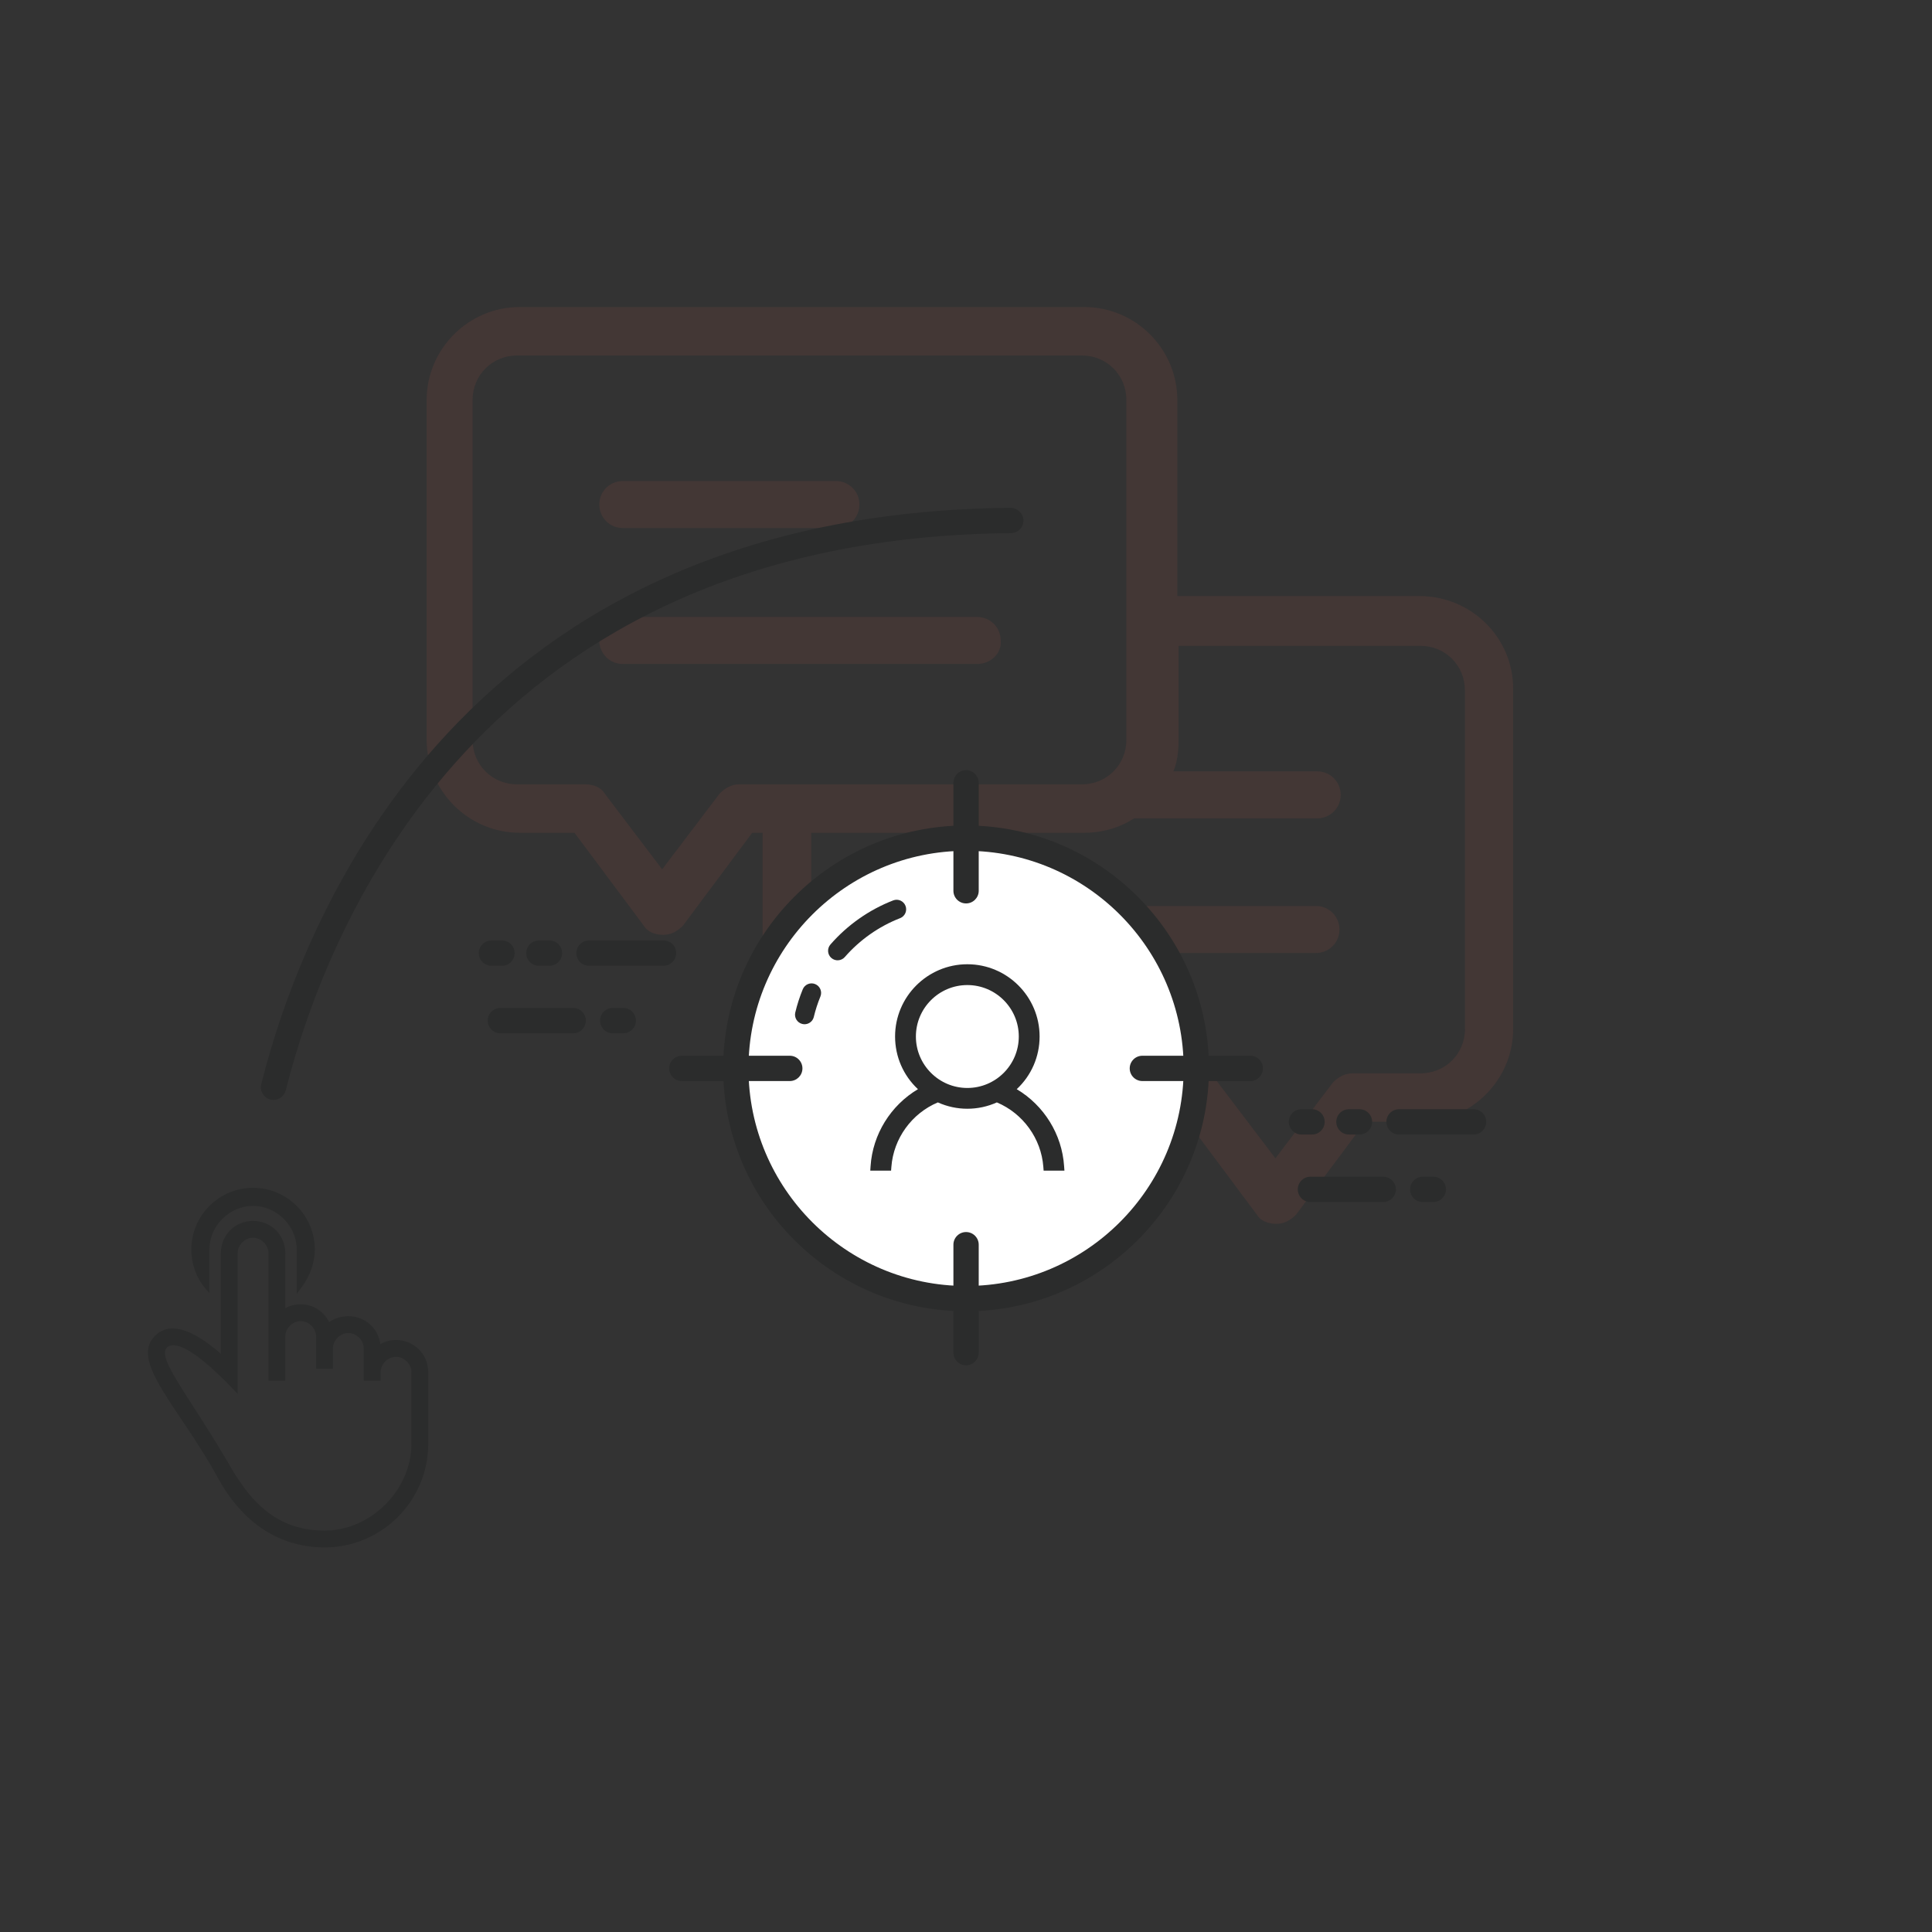 <?xml version="1.0" encoding="utf-8"?>
<!-- Generator: Adobe Illustrator 17.0.0, SVG Export Plug-In . SVG Version: 6.00 Build 0)  -->
<!DOCTYPE svg PUBLIC "-//W3C//DTD SVG 1.1//EN" "http://www.w3.org/Graphics/SVG/1.1/DTD/svg11.dtd">
<svg version="1.1" id="Calque_1" xmlns="http://www.w3.org/2000/svg" xmlns:xlink="http://www.w3.org/1999/xlink" x="0px" y="0px"
	 width="200px" height="200px" viewBox="0 0 200 200" enable-background="new 0 0 200 200" xml:space="preserve">
<rect x="0" y="0" width="200" height="200" fill="#333333" stroke="none"/>
<g opacity="0.1">
	<path fill="#DB5948" d="M146.919,61.704h-25.042V41.4c0-5.277-4.336-9.613-9.613-9.613H53.782c-5.277,0-9.613,4.336-9.613,9.613
		v35.194c0,5.277,4.336,9.613,9.613,9.613h5.69l7.169,9.613c0.401,0.677,1.215,0.953,2.03,0.953s1.491-0.401,2.03-0.953l7.169-9.613
		h1.077v20.304c0,5.277,4.336,9.613,9.613,9.613h34.38l7.169,9.613c0.401,0.677,1.215,0.953,2.03,0.953s1.491-0.401,2.03-0.953
		l7.169-9.613h5.69c5.277,0,9.613-4.336,9.613-9.613V71.318C156.658,66.028,152.334,61.704,146.919,61.704z M76.531,81.194
		c-0.815,0-1.491,0.401-2.03,0.953l-5.953,7.846l-5.953-7.846c-0.401-0.677-1.215-0.953-2.03-0.953h-7.044c-2.57,0-4.6-2.03-4.6-4.6
		V41.4c0-2.57,2.03-4.6,4.6-4.6h58.482c2.57,0,4.6,2.03,4.6,4.6v22.874v12.321c0,2.57-2.03,4.6-4.6,4.6H81.394L76.531,81.194
		L76.531,81.194z M151.657,106.512c0,2.57-2.03,4.6-4.6,4.6h-7.044c-0.815,0-1.491,0.401-2.03,0.953l-5.953,7.846l-5.953-7.846
		c-0.401-0.677-1.215-0.953-2.03-0.953h-35.47c-2.57,0-4.6-2.03-4.6-4.6V86.207h28.288c1.893,0,3.66-0.539,5.139-1.491h18.951
		c1.353,0,2.432-1.077,2.432-2.432c0-1.353-1.077-2.432-2.432-2.432h-14.89c0.401-0.953,0.539-2.03,0.539-3.246v-9.75h25.042
		c2.57,0,4.6,2.03,4.6,4.6v35.056H151.657z M138.66,96.222c0,1.353-1.077,2.432-2.432,2.432H99.404
		c-1.353,0-2.432-1.077-2.432-2.432c0-1.353,1.077-2.432,2.432-2.432h36.824C137.569,93.778,138.66,94.869,138.66,96.222z
		 M101.159,68.735H64.473c-1.353,0-2.432-1.077-2.432-2.432s1.077-2.432,2.432-2.432h36.686c1.353,0,2.432,1.077,2.432,2.432
		C103.729,67.658,102.513,68.735,101.159,68.735z M62.042,52.229c0-1.353,1.077-2.432,2.432-2.432h22.059
		c1.353,0,2.432,1.077,2.432,2.432c0,1.353-1.077,2.432-2.432,2.432H64.473C63.12,54.66,62.042,53.583,62.042,52.229z"/>
</g>
<g>
	<path fill="#2B2C2C" d="M28.313,113.859c-0.106,0-0.214-0.012-0.322-0.04c-0.701-0.176-1.127-0.889-0.949-1.59
		c4.484-17.762,21.021-59.134,77.582-59.661c0.659,0.003,1.314,0.574,1.322,1.299c0.007,0.723-0.574,1.315-1.299,1.322
		c-54.736,0.51-70.729,40.508-75.066,57.683C29.432,113.464,28.899,113.859,28.313,113.859z"/>
</g>
<g>
	<path fill="#2B2C2C" d="M152.544,117.446h-7.716c-0.723,0-1.31-0.587-1.31-1.31c0-0.723,0.587-1.31,1.31-1.31h7.716
		c0.723,0,1.31,0.587,1.31,1.31C153.854,116.859,153.267,117.446,152.544,117.446z"/>
</g>
<g>
	<path fill="#2B2C2C" d="M140.733,117.446h-1.092c-0.723,0-1.31-0.587-1.31-1.31c0-0.723,0.587-1.31,1.31-1.31h1.092
		c0.723,0,1.31,0.587,1.31,1.31C142.043,116.859,141.456,117.446,140.733,117.446z"/>
</g>
<g>
	<path fill="#2B2C2C" d="M135.82,117.446h-1.092c-0.723,0-1.31-0.587-1.31-1.31c0-0.723,0.587-1.31,1.31-1.31h1.092
		c0.723,0,1.31,0.587,1.31,1.31C137.13,116.859,136.543,117.446,135.82,117.446z"/>
</g>
<g>
	<path fill="#2B2C2C" d="M143.19,124.434h-7.534c-0.723,0-1.31-0.587-1.31-1.31c0-0.723,0.587-1.31,1.31-1.31h7.534
		c0.723,0,1.31,0.587,1.31,1.31C144.5,123.847,143.913,124.434,143.19,124.434z"/>
</g>
<g>
	<path fill="#2B2C2C" d="M148.376,124.434h-1.092c-0.723,0-1.31-0.587-1.31-1.31c0-0.723,0.587-1.31,1.31-1.31h1.092
		c0.723,0,1.31,0.587,1.31,1.31C149.686,123.847,149.099,124.434,148.376,124.434z"/>
</g>
<g>
	<path fill="#2B2C2C" d="M68.688,99.977h-7.715c-0.723,0-1.31-0.587-1.31-1.31s0.587-1.31,1.31-1.31h7.715
		c0.723,0,1.31,0.587,1.31,1.31C69.998,99.39,69.411,99.977,68.688,99.977z"/>
</g>
<g>
	<path fill="#2B2C2C" d="M56.879,99.977h-1.092c-0.723,0-1.31-0.587-1.31-1.31s0.587-1.31,1.31-1.31h1.092
		c0.723,0,1.31,0.587,1.31,1.31C58.188,99.39,57.602,99.977,56.879,99.977z"/>
</g>
<g>
	<path fill="#2B2C2C" d="M51.966,99.977h-1.092c-0.723,0-1.31-0.587-1.31-1.31s0.587-1.31,1.31-1.31h1.092
		c0.723,0,1.31,0.587,1.31,1.31C53.276,99.39,52.689,99.977,51.966,99.977z"/>
</g>
<g>
	<path fill="#2B2C2C" d="M59.335,106.965h-7.534c-0.723,0-1.31-0.587-1.31-1.31c0-0.723,0.587-1.31,1.31-1.31h7.534
		c0.723,0,1.31,0.587,1.31,1.31C60.645,106.378,60.058,106.965,59.335,106.965z"/>
</g>
<g>
	<path fill="#2B2C2C" d="M64.521,106.965h-1.092c-0.723,0-1.31-0.587-1.31-1.31c0-0.723,0.587-1.31,1.31-1.31h1.092
		c0.723,0,1.31,0.587,1.31,1.31C65.831,106.378,65.244,106.965,64.521,106.965z"/>
</g>
<g>
	<circle fill="#FFFFFF" cx="100.138" cy="110.959" r="23.477"/>
	<g>
		<path fill="#2B2C2C" d="M100.007,135.745c-13.866,0-25.146-11.28-25.146-25.146s11.281-25.146,25.146-25.146
			s25.146,11.281,25.146,25.146C125.154,124.466,113.872,135.745,100.007,135.745z M100.007,88.075
			c-12.42,0-22.525,10.105-22.525,22.525c0,12.421,10.105,22.525,22.525,22.525s22.526-10.104,22.526-22.525
			C122.534,98.18,112.428,88.075,100.007,88.075z"/>
	</g>
	<g>
		<path fill="#2B2C2C" d="M100.007,93.523c-0.723,0-1.31-0.587-1.31-1.31V81.04c0-0.723,0.587-1.31,1.31-1.31
			c0.723,0,1.31,0.587,1.31,1.31v11.172C101.317,92.936,100.73,93.523,100.007,93.523z"/>
	</g>
	<g>
		<path fill="#2B2C2C" d="M100.007,141.333c-0.723,0-1.31-0.587-1.31-1.31v-11.172c0-0.723,0.587-1.31,1.31-1.31
			c0.723,0,1.31,0.587,1.31,1.31v11.172C101.317,140.746,100.73,141.333,100.007,141.333z"/>
	</g>
	<g>
		<path fill="#2B2C2C" d="M129.429,111.91h-11.172c-0.723,0-1.31-0.587-1.31-1.31c0-0.723,0.587-1.31,1.31-1.31h11.172
			c0.723,0,1.31,0.587,1.31,1.31C130.739,111.323,130.152,111.91,129.429,111.91z"/>
	</g>
	<g>
		<path fill="#2B2C2C" d="M81.758,111.91H70.586c-0.723,0-1.31-0.587-1.31-1.31c0-0.723,0.587-1.31,1.31-1.31h11.172
			c0.723,0,1.31,0.587,1.31,1.31C83.068,111.323,82.481,111.91,81.758,111.91z"/>
	</g>
	<path fill="#2B2C2C" d="M92.461,93.21c-2.487,0.966-4.734,2.544-6.495,4.565c-0.358,0.411-0.316,1.035,0.095,1.393
		c0.215,0.188,0.489,0.265,0.752,0.237c0.239-0.026,0.47-0.137,0.641-0.332c1.553-1.782,3.532-3.173,5.722-4.024
		c0.508-0.198,0.76-0.769,0.562-1.277C93.54,93.266,92.969,93.01,92.461,93.21z"/>
	<path fill="#2B2C2C" d="M84.388,101.873c-0.504-0.21-1.08,0.035-1.287,0.539c-0.318,0.776-0.579,1.583-0.774,2.398
		c-0.128,0.53,0.198,1.062,0.728,1.191c0.112,0.027,0.226,0.034,0.335,0.022c0.403-0.042,0.756-0.333,0.855-0.751
		c0.172-0.717,0.402-1.428,0.682-2.111C85.135,102.655,84.893,102.079,84.388,101.873z"/>
	<path fill="#2B2C2C" d="M110.155,120.717c-0.217-3.289-2.077-6.286-4.904-7.965c1.512-1.412,2.368-3.366,2.368-5.453
		c0-4.124-3.355-7.48-7.48-7.48c-4.125,0-7.481,3.355-7.481,7.48c0,2.088,0.855,4.04,2.368,5.453
		c-2.827,1.679-4.688,4.677-4.904,7.965l-0.031,0.466h2.153l0.032-0.404c0.223-2.925,2.103-5.519,4.809-6.658
		c1.946,0.875,4.163,0.875,6.11,0c2.705,1.14,4.586,3.734,4.809,6.658l0.032,0.404h2.153L110.155,120.717z M105.465,107.299
		c0,2.938-2.389,5.327-5.326,5.327c-2.937,0-5.326-2.389-5.326-5.327c0-2.936,2.389-5.326,5.326-5.326
		S105.465,104.363,105.465,107.299z"/>
</g>
<g>
	<g>
		<path fill="#2B2C2C" d="M21.676,133.863v-4.506c0-2.452,2.07-4.521,4.521-4.521s4.522,2.069,4.522,4.521v4.58l0.457-0.609
			c0.912-1.215,1.415-2.626,1.415-3.972c0-3.526-2.868-6.393-6.393-6.393s-6.392,2.868-6.392,6.393c0,1.477,0.52,2.931,1.426,3.986
			L21.676,133.863z"/>
		<path fill="#2B2C2C" d="M40.994,138.717c-0.584,0-1.128,0.142-1.624,0.422c-0.213-1.649-1.59-2.886-3.307-2.886
			c-0.706,0-1.402,0.213-1.993,0.605c-0.576-1.142-1.676-1.838-2.94-1.838c-0.574,0-1.109,0.136-1.596,0.405v-5.699
			c0-1.871-1.466-3.337-3.336-3.337s-3.335,1.467-3.335,3.337v10.412c-3.163-2.734-5.386-3.286-6.831-1.838
			c-1.82,1.82,0.087,4.666,2.727,8.605c1.23,1.835,2.622,3.914,3.889,6.249c3.262,5.814,7.755,7.035,10.949,7.035
			c5.919,0,10.735-4.817,10.735-10.735v-7.398C44.33,140.183,42.865,138.717,40.994,138.717z M29.534,142.926v-4.57
			c0-0.85,0.746-1.595,1.596-1.595c0.85,0,1.596,0.746,1.596,1.595v3.337h1.741v-2.104c0-0.85,0.746-1.595,1.596-1.595
			s1.596,0.746,1.596,1.595v3.337H39.4v-0.871c0-0.85,0.746-1.595,1.596-1.595c0.85,0,1.596,0.746,1.596,1.595v7.398
			c0,4.792-4.203,8.994-8.995,8.994c-4.98,0-7.547-3.054-9.398-6.038c-1.585-2.752-3.034-5.005-4.198-6.815
			c-2.136-3.32-3.425-5.326-2.748-6.071c0.179-0.179,0.403-0.266,0.687-0.266c0.846,0,2.613,0.793,6.225,4.577l0.437,0.458v-14.566
			c0-0.85,0.746-1.595,1.596-1.595c0.85,0,1.596,0.746,1.596,1.595v13.2H29.534z"/>
	</g>
</g>
</svg>
